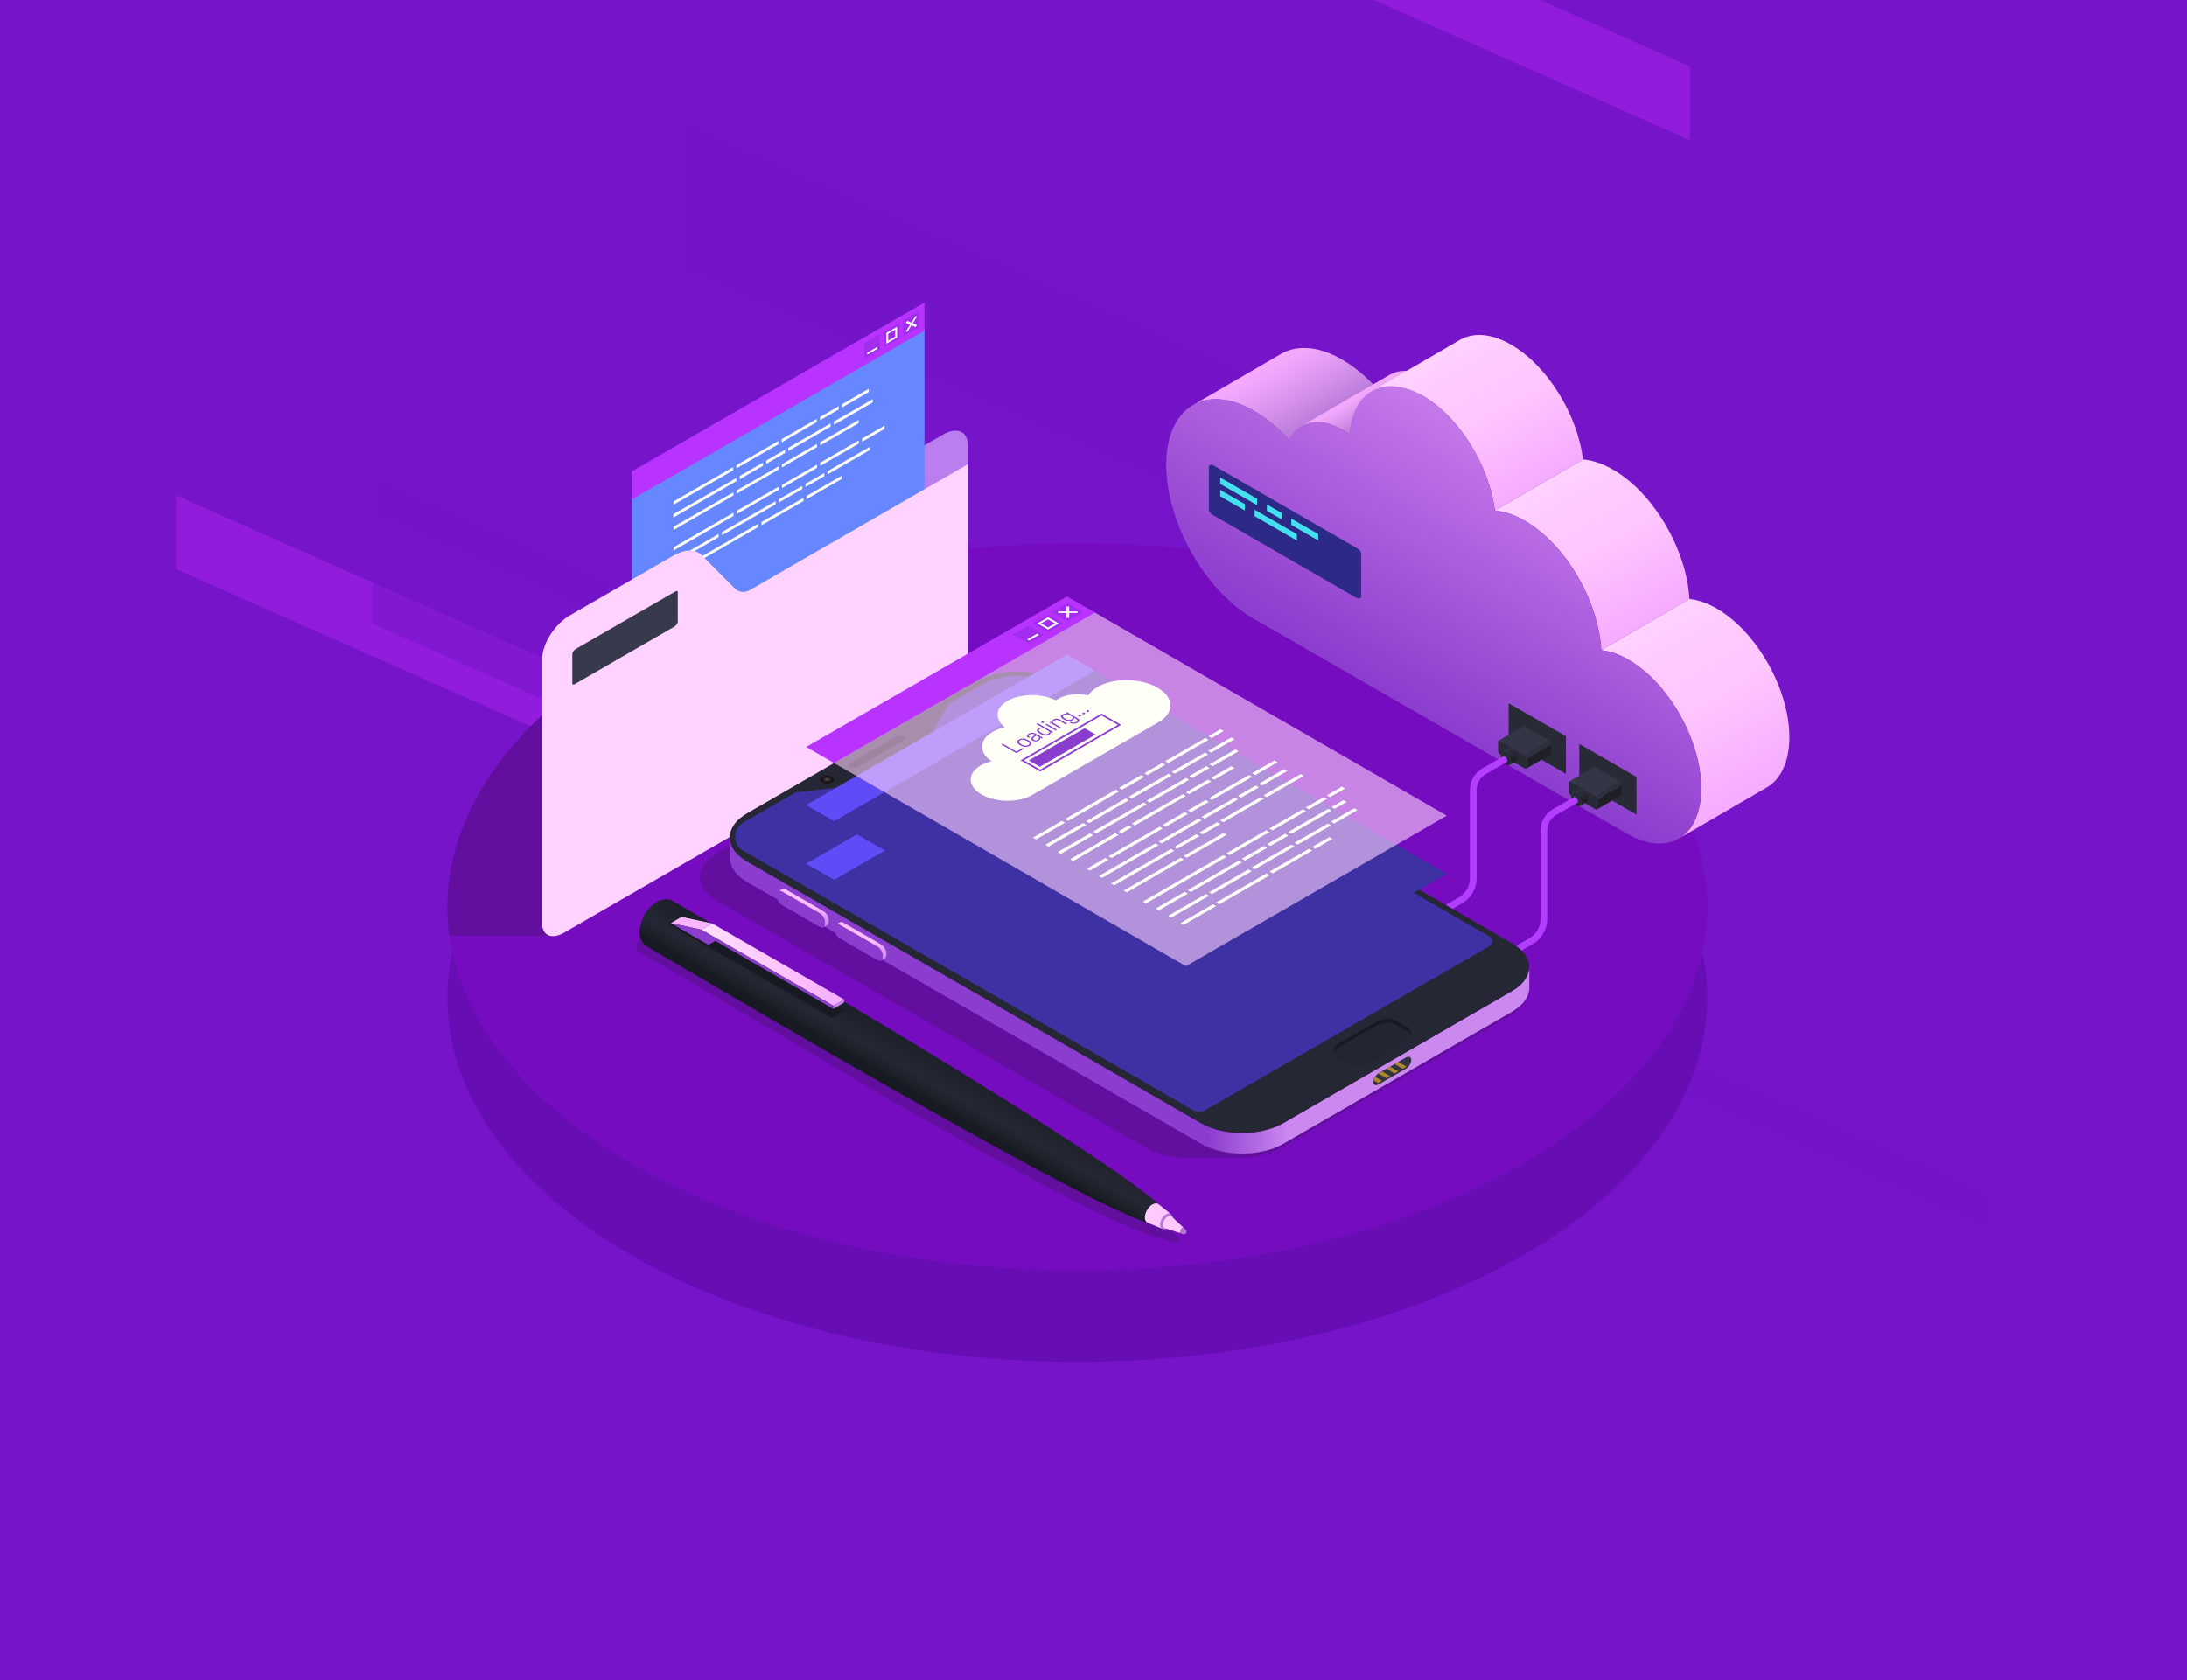<?xml version="1.0" encoding="UTF-8"?>
<svg xmlns="http://www.w3.org/2000/svg" xmlns:xlink="http://www.w3.org/1999/xlink" viewBox="0 0 292.82 225">
  <defs>
    <style>
      .cls-1 {
        fill: #8c28da;
      }

      .cls-1, .cls-2 {
        opacity: .5;
      }

      .cls-3 {
        fill: #252734;
      }

      .cls-4 {
        fill: #2d2987;
      }

      .cls-5 {
        fill: url(#_Áåçûìÿííûé_ãðàäèåíò_208-3);
      }

      .cls-6 {
        fill: #ad852c;
      }

      .cls-7 {
        fill: #cb89f0;
      }

      .cls-8 {
        fill: #500393;
        opacity: .4;
      }

      .cls-8, .cls-9 {
        mix-blend-mode: multiply;
      }

      .cls-10 {
        fill: #8b3dce;
      }

      .cls-11 {
        opacity: .9;
      }

      .cls-12, .cls-2 {
        fill: #7514c9;
      }

      .cls-13, .cls-14, .cls-9 {
        opacity: .6;
      }

      .cls-15 {
        fill: #282a35;
      }

      .cls-16 {
        fill: #ffd2ff;
      }

      .cls-17 {
        opacity: .1;
      }

      .cls-17, .cls-18 {
        fill: #eff6f6;
      }

      .cls-19 {
        fill: #750cbf;
      }

      .cls-2, .cls-20, .cls-21, .cls-18, .cls-22 {
        mix-blend-mode: screen;
      }

      .cls-23 {
        clip-path: url(#clippath-2);
      }

      .cls-24 {
        isolation: isolate;
      }

      .cls-14 {
        fill: #ffd4ff;
      }

      .cls-25 {
        fill: #1e1f27;
      }

      .cls-20, .cls-26 {
        fill: #3e31a4;
      }

      .cls-21 {
        fill: #6687ff;
      }

      .cls-27 {
        fill: #313440;
      }

      .cls-28 {
        fill: url(#_Áåçûìÿííûé_ãðàäèåíò_208-2);
      }

      .cls-29 {
        fill: #333644;
      }

      .cls-30 {
        fill: url(#_Áåçûìÿííûé_ãðàäèåíò_208);
      }

      .cls-31 {
        clip-path: url(#clippath-1);
      }

      .cls-32 {
        fill: #b833ff;
      }

      .cls-33 {
        fill: #ba7eee;
      }

      .cls-18 {
        opacity: .2;
      }

      .cls-34 {
        fill: url(#_Áåçûìÿííûé_ãðàäèåíò_200-2);
      }

      .cls-35 {
        fill: url(#_Áåçûìÿííûé_ãðàäèåíò_84-2);
      }

      .cls-36 {
        fill: #f9b6ff;
      }

      .cls-37 {
        fill: #2e313d;
      }

      .cls-38 {
        fill: #b879d9;
      }

      .cls-9 {
        fill: #55128a;
      }

      .cls-22 {
        fill: #a421ea;
      }

      .cls-39 {
        fill: #b33eff;
      }

      .cls-40 {
        clip-path: url(#clippath);
      }

      .cls-41 {
        fill: #604cf6;
      }

      .cls-42 {
        fill: url(#_Áåçûìÿííûé_ãðàäèåíò_1832);
      }

      .cls-43 {
        fill: url(#_Áåçûìÿííûé_ãðàäèåíò_1847-2);
      }

      .cls-44 {
        fill: url(#_Áåçûìÿííûé_ãðàäèåíò_222);
      }

      .cls-45 {
        fill: url(#_Áåçûìÿííûé_ãðàäèåíò_1821);
      }

      .cls-46 {
        fill: #373a4c;
      }

      .cls-47 {
        fill: url(#_Áåçûìÿííûé_ãðàäèåíò_200);
      }

      .cls-48 {
        fill: #ffc9ff;
      }

      .cls-49 {
        fill: url(#_Áåçûìÿííûé_ãðàäèåíò_1847);
      }

      .cls-50 {
        fill: url(#_Áåçûìÿííûé_ãðàäèåíò_84);
      }

      .cls-51 {
        fill: #181a23;
      }

      .cls-52 {
        fill: url(#_Áåçûìÿííûé_ãðàäèåíò_101);
      }

      .cls-53 {
        fill: #44e0f0;
      }

      .cls-54 {
        fill: #120c0c;
      }

      .cls-55 {
        fill: #fffff7;
      }
    </style>
    <clipPath id="clippath">
      <rect class="cls-12" width="292.82" height="225"/>
    </clipPath>
    <clipPath id="clippath-1">
      <ellipse class="cls-19" cx="144.24" cy="121.46" rx="84.34" ry="48.69"/>
    </clipPath>
    <linearGradient id="_Áåçûìÿííûé_ãðàäèåíò_200" data-name="Áåçûìÿííûé ãðàäèåíò 200" x1="476.18" y1="48.61" x2="470.93" y2="57.69" gradientTransform="translate(645.61) rotate(-180) scale(1 -1)" gradientUnits="userSpaceOnUse">
      <stop offset="0" stop-color="#f5abff"/>
      <stop offset=".25" stop-color="#eaa2f8"/>
      <stop offset=".68" stop-color="#cf8ce7"/>
      <stop offset="1" stop-color="#b779d9"/>
    </linearGradient>
    <linearGradient id="_Áåçûìÿííûé_ãðàäèåíò_200-2" data-name="Áåçûìÿííûé ãðàäèåíò 200" x1="463.3" y1="52.36" x2="461.18" y2="56.03" xlink:href="#_Áåçûìÿííûé_ãðàäèåíò_200"/>
    <linearGradient id="_Áåçûìÿííûé_ãðàäèåíò_208" data-name="Áåçûìÿííûé ãðàäèåíò 208" x1="452.63" y1="46.97" x2="441.56" y2="66.13" gradientTransform="translate(645.61) rotate(-180) scale(1 -1)" gradientUnits="userSpaceOnUse">
      <stop offset="0" stop-color="#ffd2ff"/>
      <stop offset=".2" stop-color="#ffcaff"/>
      <stop offset=".48" stop-color="#ffc5ff"/>
      <stop offset="1" stop-color="#f5abff"/>
    </linearGradient>
    <linearGradient id="_Áåçûìÿííûé_ãðàäèåíò_208-2" data-name="Áåçûìÿííûé ãðàäèåíò 208" x1="437.32" y1="63.64" x2="425.64" y2="83.86" xlink:href="#_Áåçûìÿííûé_ãðàäèåíò_208"/>
    <linearGradient id="_Áåçûìÿííûé_ãðàäèåíò_208-3" data-name="Áåçûìÿííûé ãðàäèåíò 208" x1="424.82" y1="83.34" x2="411.28" y2="106.79" xlink:href="#_Áåçûìÿííûé_ãðàäèåíò_208"/>
    <linearGradient id="_Áåçûìÿííûé_ãðàäèåíò_222" data-name="Áåçûìÿííûé ãðàäèåíò 222" x1="204.87" y1="61.3" x2="186.28" y2="93.49" gradientUnits="userSpaceOnUse">
      <stop offset="0" stop-color="#c579e9"/>
      <stop offset="1" stop-color="#8b3dce"/>
    </linearGradient>
    <linearGradient id="_Áåçûìÿííûé_ãðàäèåíò_84" data-name="Áåçûìÿííûé ãðàäèåíò 84" x1="97.73" y1="46.4" x2="98.73" y2="48.12" gradientTransform="translate(194.11 209.91) rotate(-60) scale(1 -1)" gradientUnits="userSpaceOnUse">
      <stop offset="0" stop-color="#1e1f27"/>
      <stop offset=".36" stop-color="#21222b"/>
      <stop offset=".77" stop-color="#2a2d38"/>
      <stop offset="1" stop-color="#333644"/>
    </linearGradient>
    <linearGradient id="_Áåçûìÿííûé_ãðàäèåíò_84-2" data-name="Áåçûìÿííûé ãðàäèåíò 84" x1="97.73" y1="35.48" x2="98.73" y2="37.2" xlink:href="#_Áåçûìÿííûé_ãðàäèåíò_84"/>
    <linearGradient id="_Áåçûìÿííûé_ãðàäèåíò_1832" data-name="Áåçûìÿííûé ãðàäèåíò 1832" x1="161.75" y1="133.33" x2="172.58" y2="133.33" gradientUnits="userSpaceOnUse">
      <stop offset="0" stop-color="#8b3dce"/>
      <stop offset="1" stop-color="#cb89f0"/>
    </linearGradient>
    <linearGradient id="_Áåçûìÿííûé_ãðàäèåíò_1847" data-name="Áåçûìÿííûé ãðàäèåíò 1847" x1="105.99" y1="118.35" x2="109.58" y2="124.57" gradientUnits="userSpaceOnUse">
      <stop offset=".62" stop-color="#ffbfff"/>
      <stop offset=".86" stop-color="#e09cff"/>
      <stop offset="1" stop-color="#cb89f0"/>
    </linearGradient>
    <linearGradient id="_Áåçûìÿííûé_ãðàäèåíò_1847-2" data-name="Áåçûìÿííûé ãðàäèåíò 1847" x1="113.7" y1="122.8" x2="117.29" y2="129.02" xlink:href="#_Áåçûìÿííûé_ãðàäèåíò_1847"/>
    <clipPath id="clippath-2">
      <path class="cls-27" d="M188.2,143.16l-3.58,2.06c-.42,.24-.75,.1-.75-.32s.34-.95,.76-1.19l3.58-2.06c.42-.24,.75-.1,.75,.32s-.34,.95-.76,1.19Z"/>
    </clipPath>
    <linearGradient id="_Áåçûìÿííûé_ãðàäèåíò_101" data-name="Áåçûìÿííûé ãðàäèåíò 101" x1="-130.81" y1="139.43" x2="-127.23" y2="145.62" gradientTransform="translate(-8.23) rotate(-180) scale(1 -1)" gradientUnits="userSpaceOnUse">
      <stop offset="0" stop-color="#1c1e29"/>
      <stop offset=".52" stop-color="#252734"/>
      <stop offset=".76" stop-color="#1c1e28"/>
      <stop offset=".85" stop-color="#181a23"/>
    </linearGradient>
    <linearGradient id="_Áåçûìÿííûé_ãðàäèåíò_1821" data-name="Áåçûìÿííûé ãðàäèåíò 1821" x1="589.48" y1="129.19" x2="608.57" y2="129.19" gradientTransform="translate(702.5) rotate(-180) scale(1 -1)" gradientUnits="userSpaceOnUse">
      <stop offset="0" stop-color="#f5abff"/>
      <stop offset=".46" stop-color="#ffc5ff"/>
      <stop offset="1" stop-color="#ffdeff"/>
    </linearGradient>
  </defs>
  <g class="cls-24">
    <g id="_0" data-name="0">
      <g>
        <rect class="cls-12" width="292.82" height="225"/>
        <g class="cls-40">
          <g class="cls-13">
            <polygon class="cls-2" points="369.86 159.52 8.81 -.66 8.81 -20.5 369.86 139.67 369.86 159.52"/>
            <polygon class="cls-2" points="192.73 90.97 91.7 46.15 91.7 5.75 192.73 50.57 192.73 90.97"/>
            <polygon class="cls-2" points="266.02 164.61 2.35 47.64 2.35 37.76 266.02 154.73 266.02 164.61"/>
            <polygon class="cls-22" points="226.3 18.8 169.92 -6.21 169.92 -16.09 226.3 8.92 226.3 18.8"/>
            <polygon class="cls-22" points="79.95 101.22 23.57 76.21 23.57 66.34 79.95 91.35 79.95 101.22"/>
            <polygon class="cls-2" points="263.18 61.05 242.42 51.83 242.42 41.96 263.18 51.17 263.18 61.05"/>
            <polygon class="cls-2" points="36.38 213.92 15.61 204.71 15.61 194.83 36.38 204.05 36.38 213.92"/>
            <polygon class="cls-2" points="184.14 192.74 4.42 113.02 4.42 103.14 184.14 182.87 184.14 192.74"/>
            <polygon class="cls-2" points="309.31 198.64 49.84 83.53 49.84 63.69 309.31 178.8 309.31 198.64"/>
          </g>
        </g>
      </g>
      <ellipse class="cls-8" cx="144.24" cy="133.71" rx="84.34" ry="48.69"/>
      <g>
        <ellipse class="cls-19" cx="144.24" cy="121.46" rx="84.34" ry="48.69"/>
        <g class="cls-31">
          <g>
            <path class="cls-9" d="M69.08,87.08c-.51,0-34.82,38.28-34.45,38.28h39.51l14.55-29.59-19.6-8.69Z"/>
            <path class="cls-9" d="M202.15,129.68l-57.44-33.13c-1.5-.87-3.47-1.31-5.45-1.32h-6.87c-2.07-.03-4.16,.41-5.75,1.32l-30.59,17.67c-3.06,1.77-3.08,4.64-.03,6.41l57.44,33.13c1.55,.9,3.6,1.34,5.64,1.32h6.96c1.98,0,3.95-.45,5.47-1.32l30.59-17.67c3.06-1.77,3.08-4.64,.03-6.41Z"/>
            <path class="cls-9" d="M92.01,123.43c2.04,.51,42.12,25.14,50.88,30.89,6.47,4.21,9.35,6.39,11.15,7.91,0,0,.15,.14,.23,.22l1.66,1.32s-.11-.04-.17-.06c.06,.01,.12,.02,.17,.06,.15,.13,.23,.3,.25,.48,.45,.43,1.29,1.21,1.47,1.4,.17,.16,.3,.27,.33,.41,.06,.23-.12,.33-.14,.35-.16,.09-.34,.03-.6-.06-.26-.07-1.38-.43-1.96-.62-.22,.07-.4,.06-.51,.02q-.19-.08-.01,0l-1.98-.81s-.23-.07-.28-.09c-.32-.12-.7-.27-1.18-.46-1.57-.63-4.12-1.77-9.14-4.38-4.73-2.46-11.66-6.22-21.99-12.09-1-.57-33.56-19.87-34.56-20.44-2.18-1.26,4.01-5.39,6.37-4.03Z"/>
          </g>
        </g>
      </g>
      <g>
        <g>
          <g id="_7" data-name="7">
            <g>
              <path class="cls-33" d="M129.58,72.46l-37.98,21.93v-16.17l34.68-20.03c1.82-1.05,3.3-.43,3.3,1.39v12.88Z"/>
              <g>
                <g>
                  <polygon class="cls-21" points="123.78 74.2 84.61 96.81 84.61 66.7 123.78 44.09 123.78 74.2"/>
                  <polygon class="cls-32" points="123.78 44.28 84.61 66.89 84.61 63.13 123.78 40.52 123.78 44.28"/>
                </g>
                <g>
                  <polygon class="cls-1" points="117.83 46.84 115.73 48.05 115.73 45.95 117.83 44.74 117.83 46.84"/>
                  <polygon class="cls-1" points="120.44 45.33 118.34 46.55 118.34 44.45 120.44 43.23 120.44 45.33"/>
                  <path class="cls-55" d="M118.67,44.59v1.44l1.44-.83v-1.44l-1.44,.83Zm1.19,.5l-.94,.54v-.94l.94-.54v.94Z"/>
                  <polygon class="cls-1" points="123.05 43.83 120.94 45.04 120.94 42.94 123.05 41.73 123.05 43.83"/>
                  <polygon class="cls-55" points="121.29 43.26 121.85 43.5 121.29 44.38 121.47 44.46 122.03 43.58 122.59 43.81 122.77 43.53 122.21 43.29 122.77 42.4 122.59 42.33 122.03 43.21 121.47 42.98 121.29 43.26"/>
                  <polygon class="cls-55" points="117.47 46.72 116.12 47.5 116.12 47.24 117.47 46.46 117.47 46.72"/>
                </g>
                <path class="cls-55" d="M99.05,63.75v.43l3.12-1.8v-.43l-3.12,1.8Zm-.4,2.36l5.62-3.24v-.43l-5.62,3.24v.43Zm5.65,1.19l3.12-1.8v-.43l-3.12,1.8v.43Zm-2.34,3.05l5.62-3.24v-.43l-5.62,3.24v.43Zm7.43-8.12l-4.69,2.71v.43l4.69-2.71v-.43Zm-.04-6.13l-4.69,2.71v.43l4.69-2.71v-.43Zm-11.19,6.46l-7.96,4.6v.43l7.96-4.6v-.43Zm14.14-8.16l-2.51,1.45v.43l2.51-1.45v-.43Zm-13.7,9.61l-8.44,4.87v.43l8.44-4.87v-.43Zm5.62-4.95l-5.62,3.24v.43l5.62-3.24v-.43Zm3.79,7.79l4.69-2.71v-.43l-4.69,2.71v.43Zm8.29-14.77l-3.56,2.06v.43l3.56-2.06v-.43Zm.55,1.38l-5.21,3.01v.43l5.21-3.01v-.43Zm-7.03,6.19l5.15-2.98v-.43l-5.15,2.98v.43Zm5.6-.91v.43l3.01-1.74v-.43l-3.01,1.74Zm-4.62,4.8l5.66-3.27v-.43l-5.66,3.27v.43Zm-20.63,7.46l8.02-4.63v-.43l-8.02,4.63v.43Zm6.49,.7l7.19-4.15v-.43l-7.19,4.15v.43Zm-.44,.25v-.43l-6.03,3.48v.43l6.03-3.48Zm-6.04,1.79l8.02-4.63v-.43l-8.02,4.63v.43Zm8.46-4.89l5.62-3.24v-.43l-5.62,3.24v.43Zm3.96-6.74l2.51-1.45v-.43l-2.51,1.45v.43Zm12.38-3.13l-5.15,2.98v.43l5.15-2.98v-.43Zm-7.13,6.25l2.51-1.45v-.43l-2.51,1.45v.43Zm-6.34,4.93l-11.33,6.54v.43l11.33-6.54v-.43Zm9.69-13.45l-5.66,3.27v.43l5.66-3.27v-.43Zm-6.51,5.89l4.69-2.71v-.43l-4.69,2.71v.43Z"/>
              </g>
              <path class="cls-16" d="M100.32,79.06c-.63,.36-1.42,.26-1.93-.25l-4.45-4.46c-.83-.84-2.28-.8-3.84,.1l-13.77,7.95c-2.07,1.19-3.74,3.83-3.74,5.9v35.4c0,1.6,1.3,2.15,2.9,1.23l51.2-29.56c1.6-.93,2.9-2.97,2.9-4.58v-28.62s-29.26,16.9-29.26,16.9Z"/>
            </g>
          </g>
          <path class="cls-46" d="M90.32,83.91l-13.36,7.71c-.21,.12-.33,.08-.33-.1v-3.97c0-.16,.24-.51,.43-.62l13.36-7.71c.21-.12,.33-.08,.33,.1v3.97c0,.16-.24,.51-.43,.62Z"/>
        </g>
        <g class="cls-24">
          <path class="cls-47" d="M171.52,47.4c2.12-1.23,5-1.08,8.17,.75,1.68,.97,3.26,2.31,4.69,3.89l-11.8,6.86c-1.43-1.58-3.02-2.92-4.69-3.89-3.17-1.83-6.05-1.98-8.17-.75l11.8-6.86Z"/>
          <path class="cls-34" d="M186.06,50.2c1.42-.82,3.34-.72,5.47,.51,.32,.19,.65,.4,.96,.63l-11.8,6.86c-.32-.23-.64-.44-.96-.63-2.13-1.23-4.05-1.33-5.47-.51l11.8-6.86Z"/>
          <path class="cls-30" d="M195.46,45.53c1.78-1.03,4.2-.91,6.86,.63,4.88,2.82,8.9,9.38,9.63,15.37l-11.8,6.86c-.73-5.98-4.75-12.55-9.63-15.37-2.66-1.53-5.08-1.66-6.86-.63l11.8-6.86Z"/>
          <path class="cls-28" d="M211.95,61.53c1.23,.1,2.58,.54,4,1.35,5.45,3.14,9.89,10.75,10.25,17.34l-11.8,6.86c-.36-6.6-4.79-14.2-10.25-17.34-1.42-.82-2.76-1.25-4-1.35l11.8-6.86Z"/>
          <path class="cls-5" d="M226.2,80.22c1.12,.12,2.34,.52,3.62,1.26,5.42,3.12,9.79,10.88,9.76,17.33-.02,3.27-1.17,5.57-3,6.64l-11.8,6.86c1.84-1.07,2.98-3.37,3-6.64,.03-6.45-4.33-14.21-9.76-17.33-1.27-.74-2.5-1.14-3.62-1.26l11.8-6.86Z"/>
          <path class="cls-44" d="M167.89,55.01c1.68,.97,3.26,2.31,4.69,3.89,1.25-2.49,3.98-3.16,7.14-1.34,.32,.19,.65,.4,.96,.63,.41-5.83,4.66-8.15,9.83-5.17,4.88,2.82,8.9,9.38,9.63,15.37,1.23,.1,2.58,.54,4,1.35,5.45,3.14,9.89,10.75,10.25,17.34,1.12,.12,2.34,.52,3.62,1.26,5.42,3.12,9.79,10.88,9.76,17.33-.04,6.44-4.46,9.13-9.88,6.01l-50.14-28.88c-6.45-3.72-11.64-12.95-11.6-20.62,.03-7.68,5.29-10.89,11.74-7.17Z"/>
        </g>
        <g>
          <polygon class="cls-15" points="201.99 99.21 209.66 103.64 209.66 98.6 201.99 94.18 201.99 99.21"/>
          <g>
            <g>
              <g class="cls-24">
                <path class="cls-25" d="M204.43,102.78v-1.2s3.28-1.91,3.28-1.91v1.2c0,.09-.03,.15-.08,.17l-3.28,1.91s.08-.09,.08-.17Z"/>
                <path class="cls-29" d="M203.95,97.28s.12-.02,.19,.02l3.3,1.9-3.28,1.91-3.3-1.9c-.08-.04-.14-.05-.19-.02l3.28-1.91Z"/>
                <path class="cls-37" d="M207.44,99.21c.15,.09,.27,.3,.27,.47l-3.28,1.91c0-.17-.12-.38-.27-.47l3.28-1.91Z"/>
                <path class="cls-15" d="M200.59,99.37c0-.17,.12-.24,.27-.16l3.3,1.9c.15,.09,.27,.3,.27,.47v1.2c0,.17-.13,.24-.28,.15l-3.3-1.9c-.15-.09-.27-.3-.27-.47v-1.2Z"/>
              </g>
              <g id="Axonometric_Cylinder" data-name="Axonometric Cylinder">
                <path id="Cylinder_face" data-name="Cylinder face" class="cls-15" d="M201.61,100.8c-.39-.22-.7-.04-.7,.41s.32,1,.7,1.22c.39,.22,.7,.04,.7-.41s-.32-1-.7-1.22Z"/>
                <path id="Cylinder_body" data-name="Cylinder body" class="cls-50" d="M202.1,102.47l.89-.51c.13-.07,.21-.23,.21-.46,0-.45-.32-1-.7-1.22-.19-.11-.37-.12-.49-.05l-.89,.51c.13-.07,.3-.06,.49,.05,.39,.22,.7,.77,.7,1.22,0,.23-.08,.39-.21,.46Z"/>
              </g>
            </g>
            <path class="cls-39" d="M179.04,129.59l16.28-9.4c.92-.53,1.49-1.52,1.49-2.58v-11.84c0-1.17,.63-2.26,1.65-2.85l2.79-1.61c.33-.19,.77,.58,.45,.77l-2.79,1.61c-.74,.43-1.2,1.22-1.2,2.08v11.84c0,1.38-.74,2.66-1.93,3.35l-16.28,9.4c-.07,.04-.15,.06-.22,.06-.15,0-.3-.08-.39-.22-.12-.21-.05-.49,.16-.61Z"/>
          </g>
        </g>
        <g>
          <polygon class="cls-15" points="211.45 104.67 219.11 109.1 219.11 104.06 211.45 99.64 211.45 104.67"/>
          <g>
            <g>
              <g class="cls-24">
                <path class="cls-25" d="M213.89,108.24v-1.2s3.28-1.91,3.28-1.91v1.2c0,.09-.03,.15-.08,.17l-3.28,1.91s.08-.09,.08-.17Z"/>
                <path class="cls-29" d="M213.41,102.74s.12-.02,.19,.02l3.3,1.9-3.28,1.91-3.3-1.9c-.08-.04-.14-.05-.19-.02l3.28-1.91Z"/>
                <path class="cls-37" d="M216.9,104.67c.15,.09,.27,.3,.27,.47l-3.28,1.91c0-.17-.12-.38-.27-.47l3.28-1.91Z"/>
                <path class="cls-15" d="M210.05,104.83c0-.17,.12-.24,.27-.16l3.3,1.9c.15,.09,.27,.3,.27,.47v1.2c0,.17-.13,.24-.28,.15l-3.3-1.9c-.15-.09-.27-.3-.27-.47v-1.2Z"/>
              </g>
              <g id="Axonometric_Cylinder-2" data-name="Axonometric Cylinder">
                <path id="Cylinder_face-2" data-name="Cylinder face" class="cls-15" d="M211.06,106.26c-.39-.22-.7-.04-.7,.41s.32,1,.7,1.22c.39,.22,.7,.04,.7-.41s-.32-1-.7-1.22Z"/>
                <path id="Cylinder_body-2" data-name="Cylinder body" class="cls-35" d="M211.56,107.93l.89-.51c.13-.07,.21-.23,.21-.46,0-.45-.32-1-.7-1.22-.19-.11-.37-.12-.49-.05l-.89,.51c.13-.07,.3-.06,.49,.05,.39,.22,.7,.77,.7,1.22,0,.23-.08,.39-.21,.46Z"/>
              </g>
            </g>
            <path class="cls-39" d="M188.49,135.05l16.28-9.4c.92-.53,1.49-1.52,1.49-2.58v-11.84c0-1.17,.63-2.26,1.65-2.85l2.79-1.61c.33-.19,.77,.58,.45,.77l-2.79,1.61c-.74,.43-1.2,1.22-1.2,2.08v11.84c0,1.38-.74,2.66-1.93,3.35l-16.28,9.4c-.07,.04-.15,.06-.22,.06-.15,0-.3-.08-.39-.22-.12-.21-.05-.49,.16-.61Z"/>
          </g>
        </g>
        <g>
          <g>
            <path class="cls-26" d="M197.72,131.31l-33.54,19.36c-.53,.31-1.19,.31-1.72,0l-62.78-36.25c-1.15-.66-2.58-2.26-.83-4.24l31.14-18.2c2.05-1.24,5.05-2.01,7.43-1.7,1.05,.13,2.37,.39,2.97,.74l58.84,33.89c2.48,1.43,.95,4.97-1.52,6.39Z"/>
            <path class="cls-42" d="M204.74,129.51c0,1.17-.77,2.34-2.31,3.23l-30.59,17.67c-3.06,1.77-8.01,1.77-11.06,0l-60.79-35.07c-1.51-.88-2.27-2.03-2.27-3.18v2.76c.02,1.15,.77,2.3,2.28,3.18l60.8,35.07c3.05,1.77,8,1.77,11.06,0l30.59-17.67c1.54-.89,2.31-2.06,2.31-3.23v-2.76Z"/>
            <path class="cls-3" d="M202.47,126.33l-60.8-35.07c-3.04-1.77-8-1.77-11.06,0l-30.59,17.67c-3.06,1.77-3.08,4.64-.04,6.41l60.8,35.07c3.05,1.77,8,1.77,11.06,0l30.59-17.67c3.06-1.77,3.08-4.64,.04-6.41Zm-42.64,22.41l-60.32-34.82c-1.44-.83-1.44-2.92,0-3.75l6.99-4.04,5.59-.65,12.73-7.35,2.15-3.82,4.31-2.49c3.08-1.78,6.86-1.78,9.94,0l58.22,33.6c.5,.29,.5,1,0,1.29l-38.13,22.02c-.46,.26-1.02,.26-1.47,0Z"/>
            <path class="cls-51" d="M188.38,137.56l-1.41-.81c-.7-.41-1.88-.36-2.68,.1l-5.03,2.9c-.27,.15-.47,.35-.59,.56-.27,.47-.1,.99,.42,1.3l1.41,.81c.7,.41,1.88,.36,2.68-.1l5.03-2.9c.27-.15,.47-.35,.59-.56,.27-.47,.1-.99-.42-1.3Z"/>
            <g class="cls-11">
              <path class="cls-3" d="M188.38,138.08l-1.41-.81c-.7-.41-1.88-.36-2.68,.1l-5.03,2.9c-.27,.15-.47,.35-.59,.56-.04,.07-.05,.14-.07,.22,.08,.22,.24,.41,.49,.56l1.41,.81c.7,.41,1.88,.36,2.68-.1l5.03-2.9c.27-.15,.47-.35,.59-.56,.04-.07,.05-.14,.07-.22-.08-.22-.24-.41-.49-.56Z"/>
            </g>
            <path class="cls-54" d="M119.97,98.64l-6.21,3.59c-.3,.18-.34,.44-.07,.59,.26,.15,.72,.13,1.02-.04l6.21-3.59c.3-.18,.34-.44,.07-.59-.26-.15-.72-.13-1.02,.04Z"/>
            <g>
              <g>
                <path class="cls-49" d="M110.89,122.84c-.05-.15-.13-.31-.23-.44-.11-.15-.24-.28-.39-.36l-5.05-2.92c-.19-.11-.36-.12-.48-.05l-.5,.29c.12-.07,.29-.06,.48,.05l5.05,2.92c.14,.08,.28,.21,.39,.36,.1,.13,.18,.29,.23,.44,.04,.13,.07,.26,.07,.39v.22c0,.22-.08,.38-.2,.45l.5-.29c.13-.07,.2-.23,.2-.45v-.22c0-.13-.02-.26-.07-.39Z"/>
                <path class="cls-10" d="M109.77,122.33l-5.05-2.92c-.38-.22-.69-.04-.69,.4v.22c0,.44,.31,.97,.69,1.19l5.05,2.92c.38,.22,.69,.04,.69-.4v-.22c0-.44-.31-.97-.69-1.19Z"/>
              </g>
              <g>
                <path class="cls-43" d="M118.6,127.29c-.05-.15-.13-.31-.23-.44-.11-.15-.25-.28-.39-.36l-5.05-2.92c-.19-.11-.36-.12-.48-.05l-.5,.29c.12-.07,.29-.06,.48,.05l5.05,2.92c.14,.08,.28,.21,.39,.36,.1,.13,.18,.29,.23,.44,.04,.13,.07,.26,.07,.39v.22c0,.22-.08,.38-.2,.45l.5-.29c.13-.07,.2-.23,.2-.45v-.22c0-.13-.02-.26-.07-.39Z"/>
                <path class="cls-10" d="M117.48,126.78l-5.05-2.92c-.38-.22-.69-.04-.69,.4v.22c0,.44,.31,.97,.69,1.19l5.05,2.92c.38,.22,.69,.04,.69-.4v-.22c0-.44-.31-.97-.69-1.19Z"/>
              </g>
            </g>
            <g>
              <path class="cls-54" d="M111.37,104.77c-.34,.2-.9,.2-1.24,0-.34-.2-.34-.52,0-.72,.34-.2,.9-.2,1.24,0,.34,.2,.34,.52,0,.72Z"/>
              <g>
                <path class="cls-17" d="M110.31,104.69c.26,.14,.67,.13,.92-.02,.25-.15,.24-.39-.02-.53-.26-.14-.67-.13-.92,.02-.25,.15-.24,.39,.02,.53Z"/>
                <path class="cls-17" d="M110.5,104.54c.14,.08,.36,.07,.5-.01s.13-.21,0-.29c-.14-.08-.36-.07-.5,.01s-.13,.21,0,.29Z"/>
                <path class="cls-18" d="M110.66,104.45c.05,.03,.13,.03,.18,0,.05-.03,.05-.08,0-.11-.05-.03-.13-.03-.18,0-.05,.03-.05,.08,0,.11Z"/>
              </g>
            </g>
            <g>
              <path class="cls-27" d="M188.2,143.16l-3.58,2.06c-.42,.24-.75,.1-.75-.32s.34-.95,.76-1.19l3.58-2.06c.42-.24,.75-.1,.75,.32s-.34,.95-.76,1.19Z"/>
              <g class="cls-23">
                <path class="cls-6" d="M183.26,143.73l-.5,.29,1.77,1.02,.5-.29-1.77-1.02Zm1.1-.63l-.5,.29,1.77,1.02,.5-.29-1.77-1.02Zm1.1-.63l-.5,.29,1.77,1.02,.5-.29-1.77-1.02Zm1.1-.63l-.5,.29,1.77,1.02,.5-.29-1.77-1.02Z"/>
              </g>
            </g>
          </g>
          <g>
            <g>
              <polygon class="cls-20" points="193.71 124.87 158.79 145.03 111.49 117.72 146.41 97.56 193.71 124.87"/>
              <polygon class="cls-41" points="146.6 97.67 111.68 117.83 107.94 115.67 142.86 95.51 146.6 97.67"/>
            </g>
            <g>
              <polygon class="cls-20" points="193.71 117.02 158.79 137.18 111.49 109.87 146.41 89.71 193.71 117.02"/>
              <polygon class="cls-41" points="146.6 89.82 111.68 109.98 107.94 107.82 142.86 87.66 146.6 89.82"/>
            </g>
            <g>
              <g>
                <polygon class="cls-14" points="193.71 109.24 158.79 129.4 111.49 102.09 146.41 81.93 193.71 109.24"/>
                <polygon class="cls-32" points="146.6 82.04 111.68 102.2 107.94 100.04 142.86 79.88 146.6 82.04"/>
              </g>
              <path class="cls-55" d="M165.3,99l-3.12,1.8-.42-.24,3.12-1.8,.42,.24Zm.11,1.38l-3.46,2,.42,.24,3.46-2-.42-.24Zm-.54,2.24l-2.7,1.56,.42,.24,2.7-1.56-.42-.24Zm-7.57,1l4.46-2.57-.42-.24-4.46,2.57,.42,.24Zm4.23-1l-2.31,1.33,.42,.24,2.31-1.33-.42-.24Zm-9.99,4.33l5.34-3.08-.42-.24-5.34,3.08,.42,.24Zm7.26-2.75l-5.27,3.05,.42,.24,5.27-3.05-.42-.24Zm2.95,.22l-2.97,1.71,.42,.24,2.97-1.71-.42-.24Zm-5.31-2.23l5.38-3.1-.42-.24-5.38,3.1,.42,.24Zm6.98-4.52l-1.6,.93,.42,.24,1.6-.93-.42-.24Zm-1.98,9.48l-2.39,1.38,.42,.24,2.39-1.38-.42-.24Zm10.51-4.14l-3.39,1.96,.42,.24,3.39-1.96-.42-.24Zm-1.32-1.16l-2.97,1.71,.42,.24,2.97-1.71-.42-.24Zm-5.29,4.98l-4.46,2.57,.42,.24,4.46-2.57-.42-.24Zm-4.33,4.91l2.39-1.38-.42-.24-2.39,1.38,.42,.24Zm7.13-6.53l-2.39,1.38,.42,.24,2.39-1.38-.42-.24Zm.63,1.56l-5.38,3.1,.42,.24,5.38-3.1-.42-.24Zm-1.53-2.97l-5.38,3.1,.42,.24,5.38-3.1-.42-.24Zm-11.63-1.62l-2.39,1.38,.42,.24,2.39-1.38-.42-.24Zm3.45,6.83l-.42-.24-2.97,1.71,.42,.24,2.97-1.71Zm-.69-2.64l-6.83,3.94,.42,.24,6.83-3.95-.42-.24Zm-5.25,1.11l-6.75,3.89,.42,.24,6.75-3.89-.42-.24Zm-1.58,3.32l-.42-.24-1.36,.79,.42,.24,1.36-.79Zm14.33,4.46l-6.83,3.95,.42,.24,6.83-3.95-.42-.24Zm1.71,1.42l-.42-.24-5.27,3.05,.42,.24,5.28-3.05Zm-18.24-5.1l-6.07,3.5,.42,.24,6.07-3.5-.42-.24Zm5.42,10.09l.42,.24,3.87-2.23-.42-.24-3.87,2.23Zm2.07,1.22l5.06-2.92-.42-.24-5.06,2.92,.42,.24Zm-16.45-9.5l5.06-2.92-.42-.24-5.06,2.92,.42,.24Zm8.05,1.76l-.42-.24-2.5,1.44,.42,.24,2.5-1.44Zm2.7-7.97l-.42-.24-5.28,3.05,.42,.24,5.28-3.05Zm-9.1,7.18l4.34-2.51-.42-.24-4.34,2.51,.42,.24Zm8.23-8.6l2.97-1.71-.42-.24-2.97,1.71,.42,.24Zm-11.54,6.66l3.87-2.23-.42-.24-3.87,2.23,.42,.24Zm4.29-2.47l6.83-3.95-.42-.24-6.83,3.94,.42,.24Zm13.78,3.75l-8.02,4.63,.42,.24,8.02-4.63-.42-.24Zm17.36-10.03l-4.96,2.86,.42,.24,4.96-2.86-.42-.24Zm-.39,9.44l4.46-2.57-.42-.24-4.46,2.57,.42,.24Zm4.88-2.82l3.12-1.8-.42-.24-3.12,1.8,.42,.24Zm.06-1.96l1.6-.93-.42-.24-1.6,.93,.42,.24Zm-20.62,6.54l-7.62,4.4,.42,.24,7.62-4.4-.42-.24Zm20-8.1l2.02-1.17-.42-.24-2.02,1.17,.42,.24Zm-14.28,7.76l-10.77,6.22,.42,.24,10.77-6.22-.42-.24Zm-5.31,9.33l4.34-2.51-.42-.24-4.34,2.51,.42,.24Zm4.76-2.75l6.75-3.89-.42-.24-6.75,3.89,.42,.24Zm7.16-4.14l5.28-3.05-.42-.24-5.28,3.05,.42,.24Zm5.69-3.29l2.31-1.33-.42-.24-2.31,1.33,.42,.24Zm-15.63-4.04l-5.34,3.08,.42,.24,5.34-3.08-.42-.24Zm12.45,3.47l-5.34,3.08,.42,.24,5.34-3.08-.42-.24Zm-.86-1.43l-2.39,1.38,.42,.24,2.39-1.38-.42-.24Zm-2.38,1.86l-.42-.24-2.97,1.71,.42,.24,2.97-1.71Zm8.18-5.21l-5.38,3.1,.42,.24,5.38-3.1-.42-.24Zm-3.43,.06l-4.46,2.57,.42,.24,4.46-2.57-.42-.24Zm-10.59,3.16l-5.34,3.08,.42,.24,5.34-3.08-.42-.24Zm13.39-4.78l-2.39,1.38,.42,.24,2.39-1.38-.42-.24Zm-21.97,3.95l-6.83,3.95,.42,.24,6.83-3.95-.42-.24Zm14.29,.48l-5.34,3.08,.42,.24,5.34-3.08-.42-.24Zm-14.84,1.76l-7.57,4.37,.42,.24,7.57-4.37-.42-.24Zm5.89-.99l-.42-.24-2.97,1.71,.42,.24,2.97-1.71Z"/>
              <g>
                <polygon class="cls-1" points="139.81 84.99 137.72 86.19 135.63 84.99 137.72 83.78 139.81 84.99"/>
                <polygon class="cls-1" points="142.41 83.49 140.31 84.7 138.22 83.49 140.31 82.28 142.41 83.49"/>
                <path class="cls-55" d="M138.89,83.49l1.43,.82,1.43-.82-1.43-.82-1.43,.82Zm2.37,0l-.94,.54-.94-.54,.94-.54,.94,.54Z"/>
                <polygon class="cls-1" points="145 81.99 142.91 83.2 140.81 81.99 142.91 80.78 145 81.99"/>
                <polygon class="cls-55" points="141.67 82.09 142.79 82.09 142.79 82.74 143.15 82.74 143.15 82.09 144.27 82.09 144.27 81.89 143.15 81.89 143.15 81.24 142.79 81.24 142.79 81.89 141.67 81.89 141.67 82.09"/>
                <polygon class="cls-55" points="139.12 85.01 137.78 85.78 137.53 85.63 138.87 84.86 139.12 85.01"/>
              </g>
            </g>
          </g>
          <g>
            <path class="cls-55" d="M146.94,92.02c-.56,.33-.97,.71-1.24,1.11-1.36-.3-2.94-.15-4.01,.46-.11,.06-.21,.13-.3,.2-1.91-.95-4.74-.93-6.49,.07-1.65,.95-1.76,2.45-.38,3.54-.59,.14-1.15,.34-1.63,.62-1.84,1.06-1.87,2.78-.12,3.94-.53,.13-1.04,.32-1.47,.56-1.83,1.06-1.77,2.8,.13,3.89,1.9,1.09,4.93,1.12,6.76,.07l16.94-9.76c2.18-1.25,2.11-3.33-.15-4.63-2.26-1.3-5.86-1.34-8.04-.08Z"/>
            <path class="cls-10" d="M136.64,101.83l2.64,1.51,10.84-6.26-2.64-1.51-10.84,6.26Zm13.03-4.75l-10.4,6-2.18-1.25,10.4-6.01,2.18,1.25Zm-4.45,.45l1.48,.85-7.49,4.32-1.48-.85,7.49-4.32Zm-9.12,3.14l.83-.48,.17,.1-1.01,.58-2.04-1.17,.18-.1,1.87,1.07Zm1.56-1.54l.06,.04c.38,.22,.52,.49,.13,.72-.39,.23-.87,.15-1.25-.07l-.06-.04c-.38-.22-.52-.49-.13-.72,.39-.23,.87-.15,1.25,.07Zm-.18,.1c-.32-.18-.64-.23-.91-.08-.26,.15-.17,.34,.14,.52l.06,.04c.32,.18,.64,.23,.91,.08,.26-.15,.17-.34-.14-.52l-.06-.04Zm1.76-.63l.41,.22-.15,.08-.22-.1c.03,.12-.02,.27-.25,.4-.24,.14-.54,.13-.77,0-.33-.19-.19-.36-.01-.51l.34-.27c-.27-.16-.47-.19-.71-.05-.25,.15-.16,.27,.02,.37l-.17,.1c-.23-.13-.4-.33,0-.56,.37-.21,.69-.16,1,.02l.51,.29Zm-.51-.09l-.32,.26c-.14,.12-.16,.23,0,.32,.15,.08,.33,.11,.51,0,.25-.14,.22-.29,.19-.36l-.38-.22Zm1.87-.69l.41,.22-.15,.09-.21-.09c.05,.11,.02,.24-.18,.35-.37,.21-.82,.12-1.2-.1l-.06-.04c-.38-.22-.54-.48-.18-.69,.19-.11,.39-.13,.57-.11l-.87-.5,.18-.1,1.7,.98Zm-.82-.27c-.15-.02-.37-.03-.55,.07-.25,.15-.17,.33,.16,.52l.06,.04c.32,.18,.64,.23,.9,.09,.18-.1,.16-.23,.13-.32l-.69-.39Zm-.18-.68l.23-.13-.24-.14-.23,.13,.24,.14Zm1.74,.97l.18-.1-1.39-.8-.18,.1,1.39,.8Zm-.28-1.47c-.23,.13-.27,.27-.22,.39l-.22-.1-.15,.08,.41,.22,.99,.57,.18-.1-1.04-.6c-.04-.08-.06-.21,.15-.34,.18-.1,.39-.11,.6,0l.95,.54,.18-.1-.97-.56c-.26-.15-.59-.17-.85-.02Zm1.65-.92l.15-.08,.38,.23,1.01,.58c.31,.18,.4,.39,.01,.61-.39,.22-.75,.16-1.03,0-.03-.02,.13-.12,.13-.12,.26,.15,.49,.17,.74,.03,.26-.15,.21-.28-.04-.43l-.26-.15c.03,.1,0,.22-.19,.32-.36,.21-.8,.13-1.16-.07l-.06-.03c-.35-.2-.5-.46-.13-.66,.2-.12,.42-.13,.61-.11l-.16-.12Zm.31,.23c-.15-.02-.37-.03-.55,.07-.25,.14-.18,.32,.11,.49l.06,.03c.29,.17,.6,.21,.85,.06,.18-.11,.16-.23,.13-.32l-.59-.34Zm1.54,.31l.23-.13-.24-.14-.23,.13,.24,.14Zm.54-.31l.23-.13-.24-.14-.23,.13,.24,.14Zm.31-.45l.24,.14,.23-.13-.24-.14-.23,.13Z"/>
          </g>
        </g>
        <g>
          <path class="cls-4" d="M181.63,80.08l-19.29-11.14c-.3-.17-.48-.44-.48-.7v-5.73c0-.24,.34-.34,.62-.18l19.29,11.14c.3,.17,.48,.44,.48,.7v5.73c0,.24-.34,.34-.62,.18Z"/>
          <path class="cls-53" d="M168.32,67.66l-4.94-2.85v-.86l4.94,2.85v.86Zm8.18,3.87l-3.6-2.08v.86l3.6,2.08v-.86Zm-9.82-4.01l-3.3-1.91v.86l3.3,1.91v-.86Zm6.96,4.02l-5.66-3.27v.86l5.66,3.27v-.86Zm-2.04-2.84l-1.97-1.14v.86l1.97,1.14v-.86Z"/>
        </g>
        <g>
          <g>
            <path class="cls-38" d="M155.35,164.02c0,.29,.11,.49,.29,.57,.14,.05,.36,.1,.65-.07,.6-.32,1.08-1.41,.49-1.91-.15-.12-.36-.12-.61,.01-.45,.25-.82,.87-.83,1.39Z"/>
            <path class="cls-52" d="M85.63,124.75c0-.1,.02-.14,.02-.19,.03-.33,.09-.63,.17-.91,.01-.05,.04-.1,.05-.15,.09-.28,.19-.53,.3-.76,.03-.06,.06-.12,.09-.18,.12-.21,.24-.41,.37-.58,.04-.06,.08-.12,.13-.17,.17-.21,.34-.37,.5-.52,.05-.04,.1-.09,.15-.13,.27-.22,.48-.35,.55-.38,.3-.15,1.21-.62,2.08-.14,0,0,.04,.02,.05,.03,.37,.2,34.36,19.83,53.66,32.49,6.47,4.21,9.35,6.39,11.15,7.91,.01,0,.18,.17,.25,.24,.13,.13,.21,.34,.2,.61-.01,.66-.48,1.44-1.05,1.76-.18,.1-.34,.13-.64,.08-.03,0-.1-.02-.16-.04-.04-.01-.08-.02-.13-.03-.32-.12-.7-.27-1.18-.46-1.57-.63-4.12-1.77-9.14-4.38-4.73-2.46-11.66-6.22-21.99-12.09-15.01-8.51-34.17-19.84-34.5-20.05-.03-.02-.07-.05-.08-.05-.29-.18-.45-.43-.58-.69-.05-.09-.1-.18-.13-.27-.01-.04-.02-.07-.03-.11-.04-.13-.07-.27-.09-.41-.01-.08-.01-.15-.02-.22,0-.07-.01-.14-.02-.22,0,0,0,0,0,.01Z"/>
            <path class="cls-48" d="M154.35,161.3c.31-.17,.59-.17,.77-.02l1.67,1.33c-.15-.12-.36-.12-.61,.01-.45,.25-.82,.87-.83,1.39,0,.29,.11,.49,.28,.56l-1.98-.81c-.22-.09-.36-.34-.36-.71,.01-.66,.48-1.44,1.05-1.76Z"/>
            <path class="cls-48" d="M156.37,162.93c.21-.11,.39-.1,.51,0,.38,.36,1.43,1.35,1.64,1.55-.05-.05-.13-.05-.22,0-.16,.09-.29,.31-.29,.49,0,.11,.04,.18,.11,.2-.28-.08-1.66-.52-2.16-.68-.16-.05-.26-.21-.25-.46,0-.42,.3-.91,.66-1.11Z"/>
            <path class="cls-38" d="M158.3,164.49c.09-.05,.17-.05,.22,0,.17,.16,.3,.27,.34,.41,.06,.23-.12,.33-.14,.35-.16,.09-.34,.03-.6-.06-.07-.02-.11-.09-.11-.2,0-.18,.13-.4,.29-.49Z"/>
          </g>
          <polygon class="cls-51" points="89.47 123.69 111.4 136.35 113.22 135.3 91.29 122.64 89.47 123.69"/>
          <g class="cls-24">
            <polygon class="cls-36" points="93.92 124.51 95.36 123.67 91.25 122.79 89.81 123.63 93.92 124.51"/>
            <polygon class="cls-7" points="111.57 135.12 113.01 134.28 113.01 133.86 111.58 134.7 111.57 135.12"/>
            <polygon class="cls-45" points="111.58 134.7 113.01 133.86 95.36 123.67 93.92 124.51 111.58 134.7"/>
            <polygon class="cls-10" points="93.92 124.51 89.81 123.63 94.85 126.54 95.79 126.01 111.57 135.12 111.58 134.7 93.92 124.51"/>
          </g>
        </g>
      </g>
    </g>
  </g>
</svg>